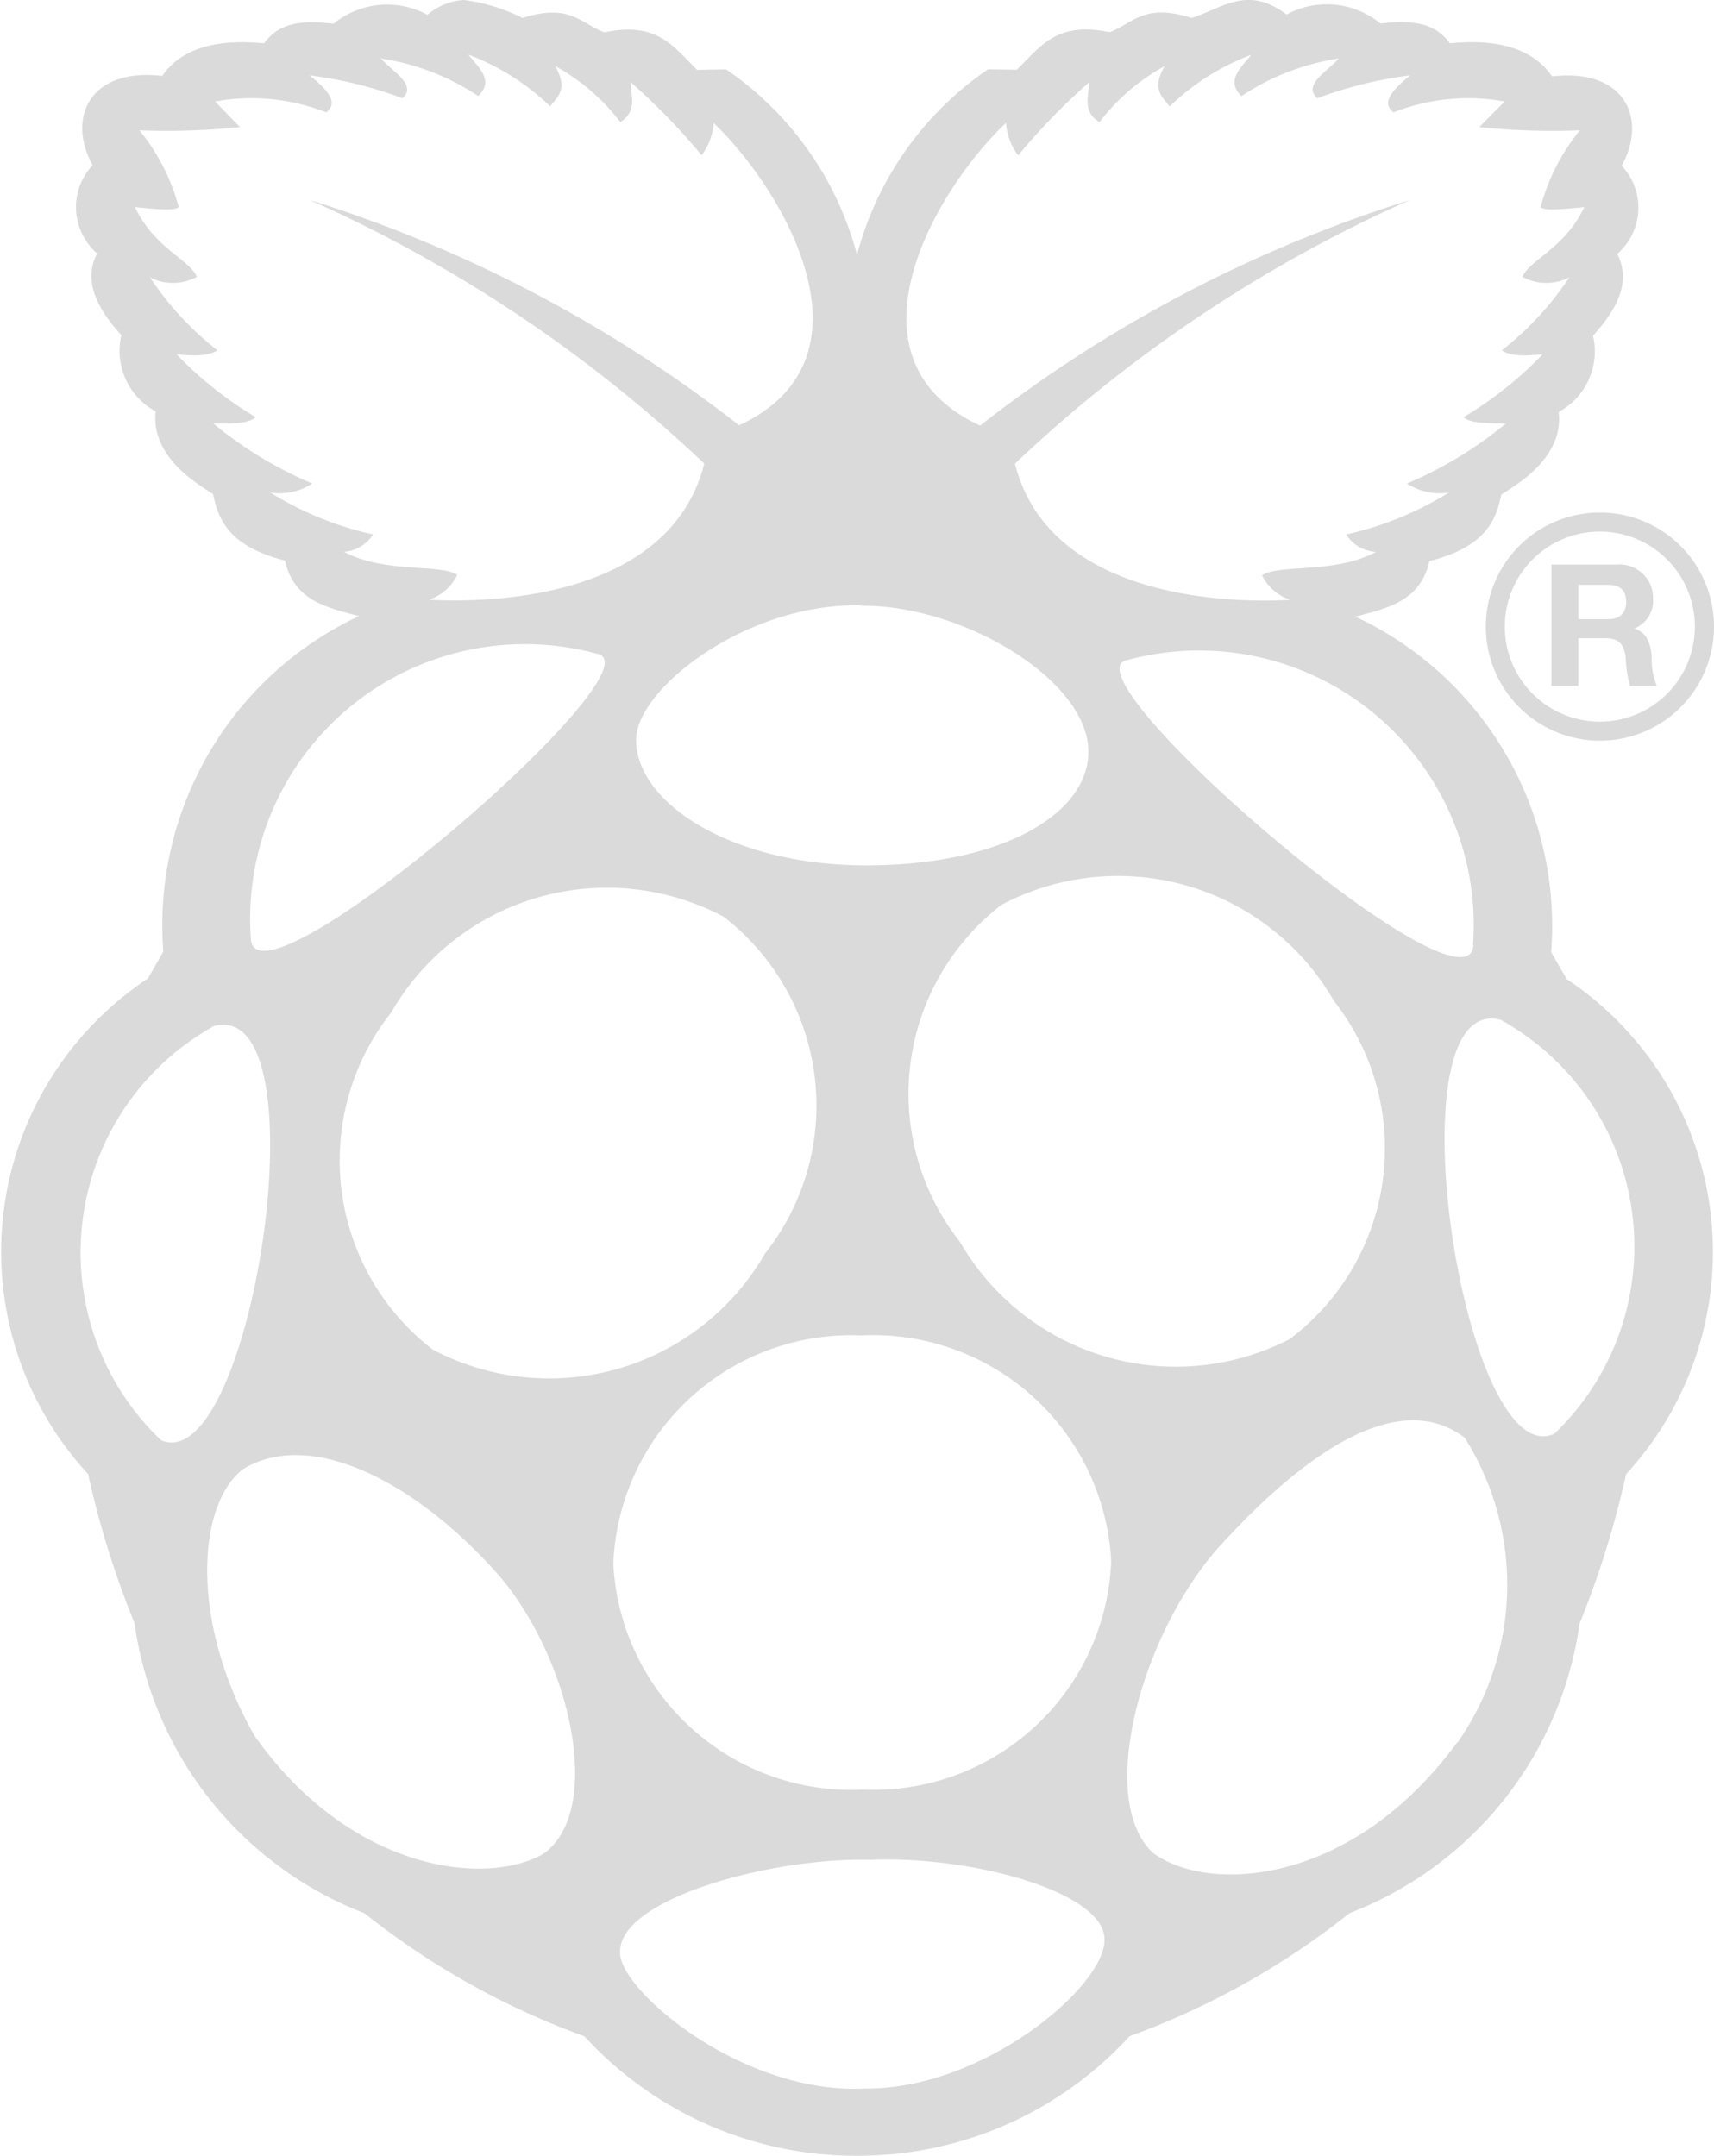 <svg xmlns="http://www.w3.org/2000/svg" width="19.08" height="24" viewBox="0 0 19.08 24"><path d="M19.9,10.9l-.173-.3a3.8,3.8,0,0,0-2.179-3.735c.356-.094.724-.171.824-.618.612-.157.74-.44.8-.74.16-.107.7-.406.639-.921a.766.766,0,0,0,.382-.849c.322-.352.407-.642.27-.91a.682.682,0,0,0,.05-.982c.29-.525.034-1.089-.776-.994C19.413.372,18.711.479,18.6.481,18.481.329,18.32.2,17.827.262a.94.94,0,0,0-1.046-.1C16.343-.174,16.054.1,15.723.2c-.53-.171-.651.063-.912.158-.578-.12-.754.142-1.031.418L13.458.772A3.617,3.617,0,0,0,12,2.838,3.616,3.616,0,0,0,10.542.772l-.322.006C9.942.5,9.766.239,9.188.36,8.928.265,8.807.031,8.277.2A2.034,2.034,0,0,0,7.624,0h0a.687.687,0,0,0-.406.165.94.94,0,0,0-1.046.1C5.679.2,5.519.33,5.4.481c-.108,0-.811-.11-1.133.364-.81-.094-1.066.469-.776.994a.682.682,0,0,0,.05.982c-.137.268-.052.558.27.91a.766.766,0,0,0,.382.849c-.056.515.479.814.639.921.061.3.189.583.8.74.1.447.469.524.825.618a3.8,3.8,0,0,0-2.179,3.735l-.172.3a3.649,3.649,0,0,0-.665,5.517,10.213,10.213,0,0,0,.517,1.661A4.059,4.059,0,0,0,6.517,21.3a8.677,8.677,0,0,0,2.449,1.37A4.094,4.094,0,0,0,11.977,24h.046a4.094,4.094,0,0,0,3.011-1.331,8.676,8.676,0,0,0,2.449-1.37,4.059,4.059,0,0,0,2.561-3.226,10.21,10.21,0,0,0,.517-1.661A3.649,3.649,0,0,0,19.9,10.9Zm-1.039-.372c-.07.876-4.635-3.05-3.847-3.181A3.058,3.058,0,0,1,18.857,10.525Zm-2.015,4.365a2.772,2.772,0,0,1-3.7-1.068,2.656,2.656,0,0,1,.462-3.751,2.772,2.772,0,0,1,3.7,1.068A2.656,2.656,0,0,1,16.841,14.889ZM13.659,1.372a.679.679,0,0,0,.135.358,7.17,7.17,0,0,1,.788-.812c0,.154-.078.32.117.442a2.3,2.3,0,0,1,.726-.624c-.151.261-.026.34.055.449a2.653,2.653,0,0,1,.911-.576c-.121.147-.29.291-.111.461A2.668,2.668,0,0,1,17.364.651c-.132.147-.406.295-.24.443A4.544,4.544,0,0,1,18.158.839c-.182.15-.334.3-.185.412a2.267,2.267,0,0,1,1.237-.121l-.283.285a7.907,7.907,0,0,0,1.12.036,2.268,2.268,0,0,0-.437.855c.045.046.272.02.486,0-.219.462-.6.578-.689.776a.561.561,0,0,0,.523.006,3.481,3.481,0,0,1-.751.812c.066.047.182.075.455.043a4.2,4.2,0,0,1-.88.7c.061.071.272.068.468.073a4.437,4.437,0,0,1-1.1.667.655.655,0,0,0,.468.1,3.671,3.671,0,0,1-1.145.467.421.421,0,0,0,.332.194c-.447.247-1.087.134-1.268.261a.537.537,0,0,0,.314.273c-.72.042-2.688-.026-3.065-1.516a15.651,15.651,0,0,1,4.394-2.934,15.079,15.079,0,0,0-4.782,2.51c-1.6-.744-.5-2.62.283-3.365ZM12.046,6.744c1.133-.012,2.536.832,2.53,1.629-.005.7-.985,1.271-2.521,1.261-1.5-.018-2.517-.715-2.514-1.4,0-.56,1.228-1.526,2.505-1.494Zm-5.765-.6a.421.421,0,0,0,.332-.194,3.674,3.674,0,0,1-1.145-.467.655.655,0,0,0,.468-.1,4.436,4.436,0,0,1-1.1-.667c.2,0,.406,0,.468-.073a4.208,4.208,0,0,1-.88-.7c.274.033.389,0,.456-.043a3.483,3.483,0,0,1-.751-.812.561.561,0,0,0,.523-.006c-.089-.2-.47-.314-.689-.776.214.02.441.046.486,0a2.265,2.265,0,0,0-.437-.855,7.907,7.907,0,0,0,1.12-.036L4.854,1.13a2.266,2.266,0,0,1,1.237.121c.149-.116,0-.263-.185-.412a4.549,4.549,0,0,1,1.034.255C7.106.946,6.833.8,6.7.651a2.668,2.668,0,0,1,1.083.418C7.963.9,7.794.756,7.673.608a2.655,2.655,0,0,1,.911.576c.081-.108.207-.187.055-.449a2.3,2.3,0,0,1,.726.624c.194-.122.116-.289.117-.443a7.2,7.2,0,0,1,.788.812.678.678,0,0,0,.135-.358c.779.745,1.881,2.621.283,3.365a15.1,15.1,0,0,0-4.78-2.509A15.646,15.646,0,0,1,10.3,5.161c-.377,1.49-2.345,1.557-3.065,1.516A.538.538,0,0,0,7.55,6.4c-.181-.126-.821-.013-1.268-.261ZM9.1,7.277c.788.13-3.777,4.057-3.847,3.181A3.058,3.058,0,0,1,9.1,7.277ZM4.252,16.033a2.884,2.884,0,0,1,.59-4.61C6.082,11.1,5.261,16.475,4.252,16.033Zm4.266,4.6c-.626.372-2.145.219-3.225-1.309-.728-1.282-.635-2.587-.123-2.971.765-.459,1.946.161,2.856,1.2C8.818,18.493,9.179,20.145,8.518,20.632ZM7.276,15.024a2.656,2.656,0,0,1-.462-3.751,2.772,2.772,0,0,1,3.7-1.068,2.656,2.656,0,0,1,.462,3.751A2.772,2.772,0,0,1,7.276,15.024Zm4.795,8.228c-1.376.058-2.726-1.111-2.708-1.516-.021-.594,1.676-1.058,2.782-1.031,1.113-.048,2.607.353,2.61.885.018.517-1.355,1.684-2.684,1.661Zm2.758-5.858a2.65,2.65,0,0,1-2.756,2.53,2.656,2.656,0,0,1-2.785-2.5v-.027a2.65,2.65,0,0,1,2.756-2.53,2.656,2.656,0,0,1,2.785,2.5q0,.013,0,.027Zm3.855,2c-1.186,1.621-2.792,1.684-3.39,1.233-.625-.581-.148-2.385.709-3.375h0c.981-1.091,2.03-1.8,2.761-1.247A3.066,3.066,0,0,1,18.685,19.4Zm1.072-3.43c-1.009.441-1.83-4.937-.59-4.61A2.884,2.884,0,0,1,19.757,15.967Zm-.026-8.328h.3v-.53h.3c.15,0,.205.062.226.205a1.483,1.483,0,0,0,.048.325h.3a.74.74,0,0,1-.057-.321c-.01-.137-.051-.28-.2-.318V7a.335.335,0,0,0,.215-.341.373.373,0,0,0-.4-.374h-.732V7.639Zm.3-1.125h.327c.133,0,.205.057.205.188s-.072.194-.205.194H20.03V6.513ZM19,6.976a1.27,1.27,0,1,0,1.27-1.27A1.269,1.269,0,0,0,19,6.976Zm2.327,0a1.058,1.058,0,1,1-1.058-1.058,1.058,1.058,0,0,1,1.058,1.058Z" transform="translate(-2.46 0)" fill="#dadada"/></svg>